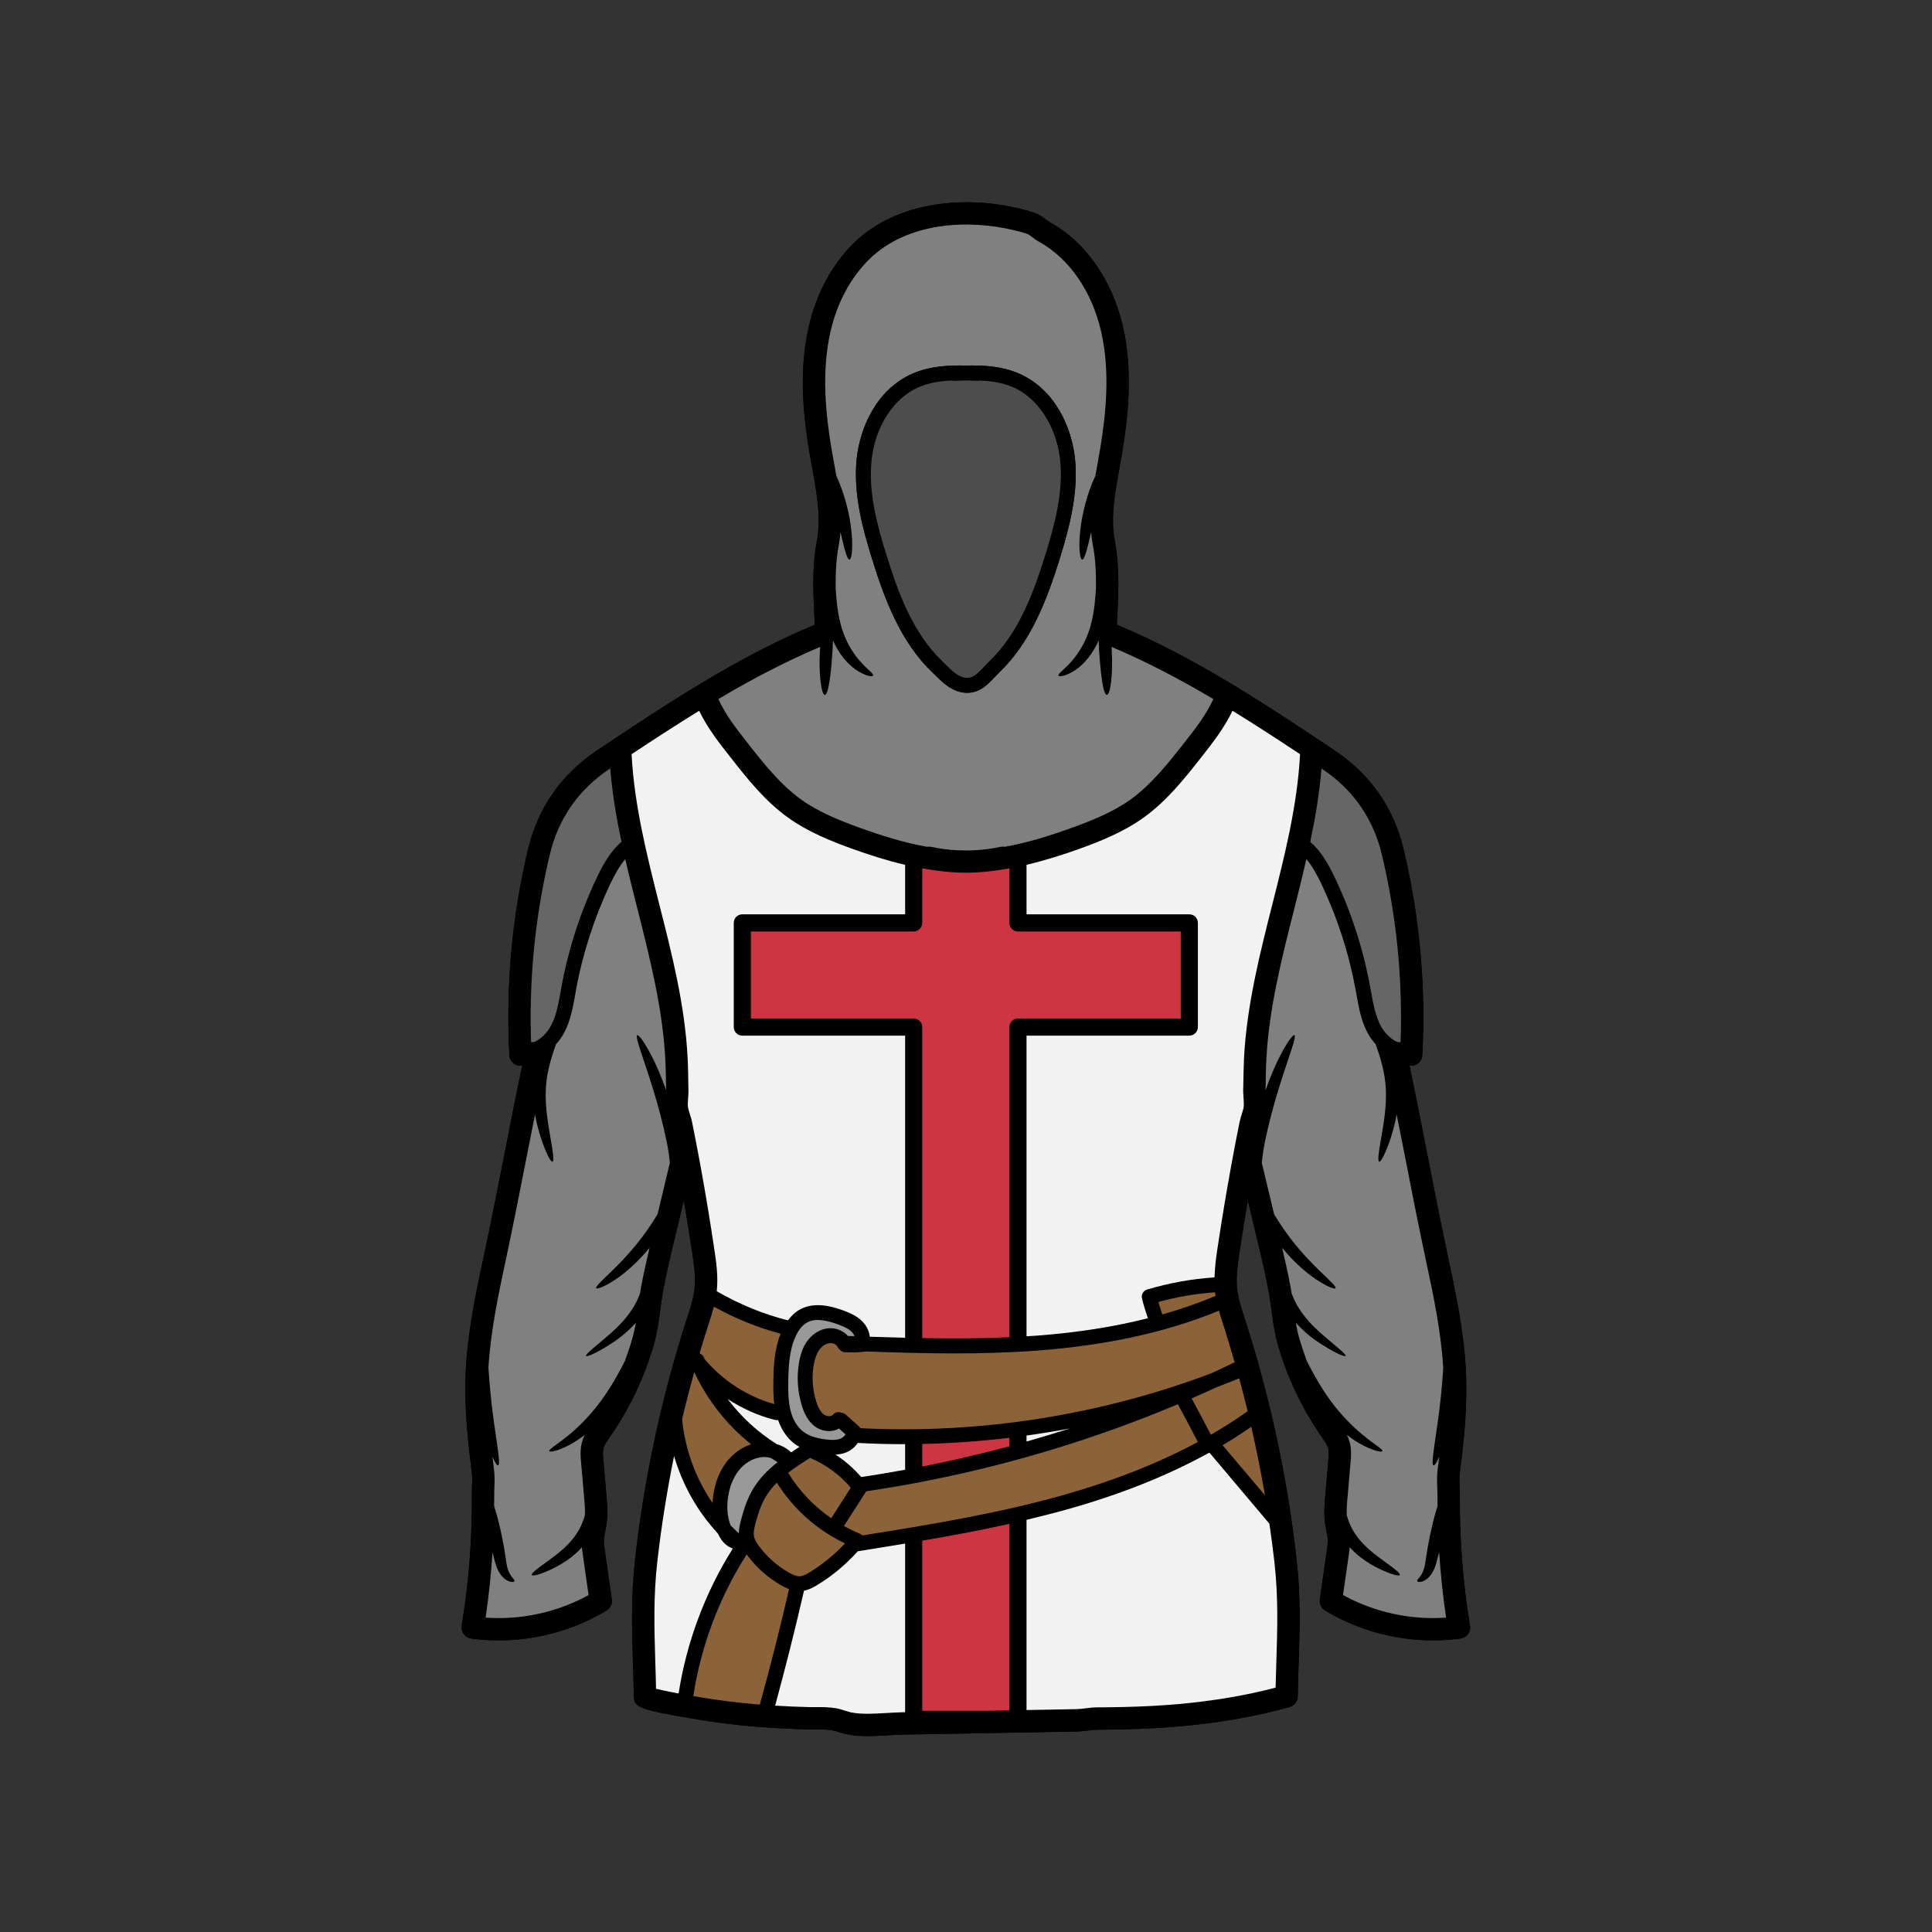 <svg xmlns="http://www.w3.org/2000/svg" xmlns:xlink="http://www.w3.org/1999/xlink" width="400" zoomAndPan="magnify" viewBox="0 0 300 300" height="400" preserveAspectRatio="xMidYMid meet" version="1.0"><rect x="0" y="0" width="300" height="300" fill="#333333" stroke="none"/><defs><clipPath id="9934b9c6b9"><path d="M 71.699 31 L 228.449 31 L 228.449 270 L 71.699 270 Z M 71.699 31 " clip-rule="nonzero"/></clipPath></defs><g clip-path="url(#9934b9c6b9)"><path fill="#000000" d="M 73.27 232.312 C 73.316 239.035 72.789 245.812 71.688 252.434 C 71.617 252.891 71.734 253.371 72.012 253.75 C 72.293 254.129 72.703 254.371 73.168 254.434 C 74.59 254.625 76.02 254.719 77.438 254.719 C 83.305 254.719 89.117 253.121 94.176 250.082 C 94.781 249.727 95.102 249.043 95 248.355 L 93.922 240.797 C 93.828 240.168 93.75 239.594 93.773 239.059 C 93.797 238.656 93.891 238.191 93.992 237.711 C 94.062 237.359 94.133 237.012 94.176 236.664 C 94.418 235.035 94.27 233.414 94.148 231.988 L 93.703 226.934 C 93.633 226.148 93.551 225.328 93.75 224.723 C 93.898 224.273 94.238 223.801 94.59 223.297 L 94.676 223.164 C 97.754 218.762 100.066 213.883 101.559 208.676 C 102.055 206.914 102.289 205.148 102.52 203.441 C 102.637 202.512 102.762 201.59 102.922 200.664 C 103.438 197.867 104.102 195.043 104.762 192.324 L 106.184 186.414 C 106.648 189.129 107.082 191.852 107.496 194.547 C 107.82 196.68 108.039 198.457 107.836 200.191 C 107.68 201.613 107.223 203.031 106.742 204.535 L 106.648 204.797 C 102.738 216.914 100.043 229.453 98.617 242.098 C 97.973 247.906 98.121 252.859 98.281 258.113 C 98.344 259.82 98.398 261.574 98.422 263.41 C 98.445 265.148 99.414 265.504 107.773 266.898 L 108.109 266.961 C 110.855 267.434 113.773 267.797 116.793 268.07 C 119.57 268.309 122.426 268.457 125.539 268.543 C 125.926 268.551 126.305 268.543 126.688 268.543 C 127.586 268.543 128.434 268.543 129.207 268.684 C 129.512 268.73 129.844 268.828 130.188 268.945 C 130.598 269.07 131.008 269.203 131.43 269.281 C 132.516 269.512 133.625 269.582 134.742 269.582 C 135.773 269.582 136.82 269.512 137.84 269.457 C 138.621 269.41 139.398 269.363 140.137 269.348 L 167.219 268.867 C 167.848 268.852 168.414 268.777 168.965 268.715 C 169.492 268.645 169.973 268.59 170.441 268.59 C 171.836 268.574 173.25 268.566 174.645 268.527 C 177.719 268.457 180.527 268.301 183.262 268.055 C 189.453 267.512 195.02 266.527 200.266 265.062 C 200.992 264.852 201.512 264.188 201.52 263.418 C 201.543 261.574 201.605 259.82 201.66 258.113 C 201.824 252.859 201.988 247.906 201.328 242.098 C 199.906 229.453 197.207 216.914 193.293 204.797 L 193.211 204.527 C 192.719 203.023 192.27 201.613 192.109 200.191 C 191.906 198.457 192.137 196.68 192.457 194.547 C 192.859 191.836 193.293 189.121 193.762 186.398 L 195.203 192.41 C 195.855 195.105 196.523 197.906 197.02 200.664 C 197.184 201.59 197.316 202.512 197.43 203.426 C 197.664 205.148 197.891 206.914 198.387 208.676 C 199.875 213.883 202.195 218.762 205.27 223.164 L 205.363 223.305 C 205.719 223.801 206.047 224.289 206.191 224.723 C 206.395 225.328 206.324 226.148 206.246 226.934 L 205.805 231.988 C 205.672 233.414 205.539 235.035 205.766 236.664 C 205.828 237.012 205.898 237.359 205.969 237.711 C 206.055 238.191 206.152 238.656 206.168 239.059 C 206.191 239.594 206.113 240.168 206.023 240.805 L 204.945 248.355 C 204.844 249.043 205.168 249.727 205.766 250.082 C 212.051 253.867 219.512 255.41 226.773 254.434 C 227.238 254.371 227.66 254.129 227.945 253.75 C 228.227 253.371 228.34 252.891 228.258 252.434 C 227.16 245.812 226.641 239.035 226.68 232.312 C 226.68 231.809 226.664 231.336 226.648 230.863 C 226.609 230.035 226.586 229.242 226.695 228.461 C 226.953 226.531 227.16 224.816 227.309 223.234 C 227.66 219.512 227.758 216.211 227.637 213.148 C 227.355 206.836 226.02 200.648 224.742 194.664 C 223.637 189.5 222.59 184.137 221.574 178.957 C 220.703 174.523 219.812 169.957 218.867 165.477 L 218.945 165.484 C 219.434 165.527 219.898 165.383 220.254 165.078 C 220.613 164.77 220.828 164.328 220.852 163.855 C 221.016 160.977 221.055 158.039 220.977 155.141 C 220.781 147.293 219.766 139.457 217.941 131.828 C 216.391 125.375 212.766 120.215 207.195 116.492 C 196.539 109.383 185.535 102.047 173.422 97.008 L 173.438 96.922 C 173.66 92.613 173.91 88.164 173.109 83.969 C 172.41 80.395 173.133 76.48 173.832 72.688 C 173.98 71.844 174.125 71.012 174.266 70.191 C 175.16 64.793 175.965 57.707 174.375 50.715 C 172.707 43.48 168.562 37.566 163.02 34.504 C 162.781 34.363 162.57 34.203 162.363 34.055 C 161.91 33.707 161.344 33.277 160.547 33.016 C 159.863 32.789 159.109 32.59 158.281 32.379 C 150.387 30.48 139.469 30.922 132.469 37.852 C 129.141 41.172 126.758 45.605 125.586 50.715 C 123.977 57.699 124.785 64.793 125.676 70.191 C 125.816 71.012 125.965 71.844 126.129 72.688 C 126.809 76.48 127.531 80.395 126.848 83.969 C 126.035 88.164 126.281 92.613 126.523 96.914 L 126.523 97.008 C 114.41 102.047 103.406 109.383 92.758 116.492 C 87.176 120.215 83.562 125.375 82.008 131.828 C 80.176 139.457 79.16 147.301 78.969 155.141 C 78.898 158.039 78.93 160.977 79.09 163.855 C 79.113 164.328 79.332 164.77 79.688 165.07 C 80.055 165.383 80.512 165.527 81 165.484 L 81.086 165.477 C 80.148 169.941 79.254 174.508 78.387 178.934 C 77.367 184.129 76.312 189.484 75.203 194.664 C 73.922 200.648 72.586 206.844 72.309 213.148 C 72.184 216.211 72.293 219.512 72.648 223.234 C 72.789 224.809 73 226.523 73.246 228.445 C 73.355 229.242 73.332 230.035 73.293 230.855 C 73.285 231.328 73.262 231.809 73.27 232.312 " fill-opacity="1" fill-rule="nonzero"/><path fill="#000000" d="M 96.504 130.719 C 95.707 126.965 95.07 123.176 94.758 119.336 C 94.734 119.344 94.707 119.359 94.684 119.367 C 89.848 122.594 86.727 127.066 85.387 132.641 C 83.617 140.039 82.621 147.629 82.438 155.219 C 82.375 157.426 82.391 159.645 82.469 161.848 L 82.973 161.801 C 84.043 161.312 84.965 160.352 85.508 159.352 C 86.371 157.785 86.695 155.961 87.039 154.039 L 87.176 153.281 C 88.258 147.41 90.094 141.695 92.664 136.301 C 93.625 134.27 94.766 132.207 96.504 130.719 Z M 102.102 188.555 L 104.012 180.578 C 103.848 178.508 103.281 175.941 102.551 173.145 C 100.781 166.305 98.445 161 98.941 160.746 C 99.316 160.527 101.613 164.023 103.438 169.312 L 103.422 168.871 C 103.406 167.414 103.383 165.91 103.305 164.453 C 102.906 156.645 100.922 148.82 99.012 141.246 C 98.352 138.656 97.691 136.043 97.094 133.402 C 96.141 134.531 95.402 135.906 94.742 137.293 C 92.285 142.512 90.484 148.023 89.445 153.699 L 89.32 154.441 C 88.953 156.465 88.59 158.559 87.551 160.457 C 87.199 161.094 86.781 161.66 86.324 162.164 C 85.672 164.023 84.887 166.406 84.758 169.059 C 84.609 172.082 85.191 174.895 85.523 176.949 C 85.891 178.996 86.059 180.312 85.789 180.391 C 85.531 180.461 84.91 179.297 84.199 177.297 C 83.801 176.152 83.359 174.707 83.078 173.059 C 82.645 175.25 82.219 177.445 81.785 179.609 C 80.766 184.812 79.703 190.184 78.594 195.395 C 77.398 200.953 76.188 206.684 75.84 212.395 C 75.934 213.699 76.035 215.133 76.195 216.637 C 76.777 222.59 77.887 227.375 77.344 227.539 C 77.184 227.59 76.848 227.094 76.469 226.195 C 76.531 226.77 76.609 227.359 76.684 227.988 C 76.832 229.074 76.801 230.043 76.77 230.98 C 76.754 231.406 76.73 231.832 76.746 232.289 C 76.746 232.809 76.723 233.328 76.723 233.848 C 77.137 235.121 77.578 236.801 77.957 238.68 C 78.168 239.703 78.34 240.688 78.469 241.586 C 78.594 242.492 78.688 243.207 78.883 243.75 C 79.246 244.836 79.945 245.23 79.891 245.492 C 79.859 245.625 79.602 245.719 79.145 245.586 C 78.711 245.461 78.121 245.066 77.656 244.383 C 77.191 243.719 76.926 242.82 76.707 241.949 C 76.633 241.648 76.547 241.32 76.477 241.004 C 76.258 244.406 75.91 247.805 75.406 251.184 C 80.945 251.578 86.535 250.355 91.398 247.68 L 90.484 241.293 C 90.438 240.965 90.398 240.609 90.359 240.254 C 89.848 240.84 89.297 241.336 88.754 241.766 C 87.676 242.609 86.609 243.199 85.711 243.633 C 83.902 244.492 82.699 244.789 82.582 244.57 C 82.445 244.316 83.445 243.562 85.004 242.445 C 86.543 241.316 88.715 239.773 89.988 237.391 C 90.359 236.703 90.625 235.98 90.824 235.266 C 90.863 234.297 90.777 233.281 90.684 232.289 L 90.242 227.234 C 90.148 226.203 90.035 224.934 90.453 223.66 C 90.555 223.352 90.668 223.07 90.809 222.809 C 90.195 223.281 89.582 223.699 89.016 224.031 C 86.898 225.281 85.371 225.559 85.293 225.328 C 85.176 225.062 86.449 224.344 88.234 222.902 C 90.012 221.469 92.246 219.211 94.176 216.305 C 95.332 214.582 96.273 212.844 97.051 211.289 C 97.484 210.117 97.879 208.93 98.215 207.73 C 98.43 206.961 98.602 206.188 98.734 205.395 C 97.754 206.504 96.699 207.379 95.762 208.062 C 93.004 209.969 91.137 210.746 91.012 210.551 C 90.832 210.301 92.484 209.078 94.891 206.984 C 96.07 205.922 97.414 204.582 98.43 202.859 C 98.797 202.262 99.098 201.59 99.371 200.883 C 99.414 200.605 99.461 200.332 99.508 200.055 C 99.891 197.93 100.379 195.82 100.867 193.75 C 99.137 195.867 97.289 197.496 95.777 198.543 C 93.984 199.766 92.703 200.238 92.578 200.031 C 92.262 199.543 96.535 196.551 100.191 191.441 C 100.906 190.461 101.535 189.484 102.102 188.555 Z M 113.797 240.445 C 113.422 240.328 113.059 240.137 112.734 239.863 C 112.223 239.453 111.809 238.871 111.469 238.121 C 108.293 234.703 105.965 230.547 104.668 226.078 C 103.574 231.516 102.691 236.988 102.07 242.477 C 101.441 248.035 101.598 252.648 101.75 258 C 101.797 259.379 101.844 260.773 101.867 262.23 C 102.48 262.379 103.551 262.629 105.375 262.961 C 106.602 255 109.504 247.262 113.797 240.445 Z M 112.781 227.066 C 113.797 225.723 115.16 224.746 116.637 224.266 C 112.871 221.281 109.855 217.434 107.805 213.062 C 107.129 215.488 106.492 217.918 105.918 220.375 C 106.363 225.043 108.016 229.547 110.652 233.406 C 110.676 233.035 110.684 232.656 110.746 232.273 C 111.012 230.266 111.715 228.461 112.781 227.066 Z M 120.09 214.496 C 120.113 212.164 120.254 209.504 121.215 207.102 C 117.59 206.133 114.121 204.719 110.848 202.898 C 110.605 203.82 110.328 204.719 110.039 205.598 L 109.953 205.867 C 109.496 207.262 109.062 208.676 108.652 210.086 C 108.676 210.117 108.699 210.164 108.73 210.203 C 108.969 210.316 109.195 210.512 109.297 210.793 C 109.34 210.883 109.387 210.961 109.426 211.055 C 112.234 214.379 116.031 216.848 120.23 218.031 C 120.082 216.832 120.066 215.645 120.09 214.496 Z M 120.75 227.043 C 120.395 226.832 120.043 226.613 119.688 226.391 C 119.168 226.25 118.625 226.195 118.078 226.289 C 116.785 226.484 115.52 227.273 114.633 228.445 C 113.812 229.539 113.254 230.965 113.035 232.586 C 112.824 234.16 112.965 235.625 113.438 236.848 C 113.859 237.281 114.285 237.711 114.727 238.113 C 114.734 237.359 114.898 236.633 115.086 235.949 C 115.473 234.469 116.008 232.746 116.953 231.172 C 117.949 229.523 119.289 228.18 120.75 227.043 Z M 122.52 246.758 C 122.117 246.602 121.734 246.41 121.395 246.223 C 119.352 245.066 117.52 243.477 116.102 241.586 C 116.055 241.516 116 241.453 115.945 241.375 C 111.699 248.012 108.844 255.57 107.656 263.363 C 107.891 263.402 108.109 263.434 108.348 263.48 L 108.699 263.543 C 111.359 264 114.176 264.355 117.094 264.613 C 117.398 264.652 117.699 264.66 117.988 264.684 C 119.625 258.75 121.152 252.734 122.52 246.758 Z M 122.852 225.516 C 123.289 225.227 123.715 224.949 124.141 224.668 C 123.891 224.543 123.652 224.391 123.426 224.227 C 122.262 223.375 121.363 222.055 120.812 220.488 C 120.734 220.496 120.68 220.52 120.625 220.52 C 120.531 220.52 120.438 220.504 120.348 220.488 C 117.723 219.84 115.246 218.707 112.988 217.242 C 115.07 220 117.645 222.375 120.586 224.227 C 121.449 224.5 122.223 224.926 122.852 225.516 Z M 125.723 244.145 C 127.75 242.895 129.59 241.391 131.211 239.656 C 126.871 237.594 123.18 234.305 120.625 230.227 C 119.973 230.887 119.398 231.594 118.934 232.367 C 118.133 233.691 117.668 235.219 117.312 236.547 C 117.133 237.246 116.969 237.926 117.07 238.516 C 117.172 239.113 117.566 239.703 117.941 240.191 C 119.176 241.82 120.758 243.207 122.543 244.215 C 123.055 244.5 123.652 244.789 124.195 244.766 C 124.684 244.742 125.234 244.43 125.723 244.145 Z M 129.078 235.754 L 132.102 231.012 C 130.41 229.004 128.199 227.383 125.77 226.383 C 124.66 227.086 123.48 227.84 122.379 228.691 C 124.094 231.5 126.383 233.895 129.078 235.754 Z M 131.668 207.449 C 132.012 207.457 132.352 207.473 132.684 207.48 C 132.57 207.188 132.367 206.883 132.051 206.629 C 131.52 206.18 130.77 205.891 130.109 205.645 C 128.648 205.117 126.781 204.598 125.391 205.324 C 124.496 205.781 123.891 206.75 123.559 207.473 C 122.559 209.637 122.441 212.141 122.402 214.535 C 122.379 216.016 122.395 217.574 122.75 219.008 C 123.109 220.473 123.84 221.66 124.801 222.359 C 125.586 222.949 126.672 223.305 128.199 223.516 C 128.938 223.605 129.781 223.66 130.465 223.414 C 130.84 223.273 131.141 223.004 131.289 222.73 L 130.289 221.824 C 129.82 222.078 129.285 222.219 128.766 222.219 C 128.004 222.219 127.238 221.98 126.648 221.574 C 125.375 220.691 124.824 219.273 124.52 218.289 C 123.848 216.141 123.691 213.832 124.07 211.598 C 124.289 210.281 124.676 209.219 125.25 208.371 C 126.051 207.211 127.215 206.441 128.465 206.27 C 129.691 206.109 130.906 206.582 131.668 207.449 Z M 140.547 207.73 L 140.547 160.816 L 115.27 160.816 C 114.527 160.816 113.938 160.211 113.938 159.488 L 113.938 143.309 C 113.938 142.566 114.527 141.977 115.27 141.977 L 140.547 141.977 L 140.547 134.293 C 137.621 133.609 134.852 132.703 132.391 131.82 C 129.039 130.617 125.508 129.191 122.441 127.012 C 118.762 124.383 116.016 120.895 113.363 117.508 C 111.691 115.391 109.855 113.051 108.566 110.367 C 105.02 112.555 101.52 114.824 98.074 117.113 C 98.469 124.949 100.449 132.797 102.363 140.395 C 104.336 148.125 106.363 156.125 106.773 164.273 C 106.859 165.793 106.867 167.336 106.891 168.809 L 106.906 169.32 C 106.906 169.715 106.883 170.141 106.844 170.562 C 106.812 171.113 106.773 171.629 106.844 172.012 C 106.914 172.328 107.02 172.645 107.105 172.965 C 107.238 173.367 107.387 173.816 107.48 174.305 C 107.922 176.484 108.332 178.672 108.742 180.855 C 109.543 185.238 110.281 189.672 110.926 194.043 C 111.203 195.891 111.547 198.199 111.297 200.504 C 114.75 202.504 118.461 204.039 122.332 205.023 C 122.332 205.023 122.348 205.023 122.355 205.023 C 122.922 204.262 123.574 203.66 124.328 203.277 C 126.547 202.125 129.141 202.836 130.906 203.473 C 131.738 203.773 132.707 204.172 133.531 204.852 C 134.422 205.59 134.961 206.559 135.059 207.566 C 136.875 207.621 138.707 207.684 140.547 207.73 Z M 140.547 228.219 L 140.547 224.242 C 140.477 224.242 140.406 224.25 140.336 224.25 C 137.953 224.25 135.57 224.188 133.184 224.055 C 132.762 224.723 132.102 225.266 131.281 225.574 C 130.77 225.77 130.25 225.84 129.742 225.871 C 131.219 226.84 132.57 228.02 133.734 229.352 C 136.008 229.02 138.273 228.629 140.547 228.219 Z M 140.547 265.875 L 140.547 239.688 C 138.117 240.09 135.711 240.477 133.312 240.863 C 133.273 240.871 133.242 240.871 133.207 240.871 C 131.375 242.902 129.277 244.68 126.926 246.105 C 126.336 246.469 125.645 246.852 124.848 246.996 C 123.48 252.953 121.969 258.938 120.363 264.852 C 122.047 264.961 123.785 265.031 125.625 265.078 C 125.965 265.086 126.312 265.078 126.672 265.078 C 127.68 265.078 128.742 265.078 129.82 265.254 C 130.34 265.348 130.816 265.504 131.234 265.645 C 131.535 265.738 131.824 265.82 132.133 265.898 C 133.781 266.234 135.734 266.102 137.629 266 C 138.469 265.945 139.281 265.898 140.074 265.883 Z M 156.742 224.574 L 156.742 223.258 C 152.242 223.801 147.727 224.117 143.207 224.219 L 143.207 227.723 C 147.766 226.832 152.273 225.777 156.742 224.574 Z M 156.742 265.582 L 156.742 236.625 C 152.242 237.617 147.719 238.469 143.207 239.23 L 143.207 265.645 L 153.609 265.645 Z M 159.398 223.84 C 161.648 223.203 163.891 222.527 166.109 221.816 C 163.875 222.234 161.648 222.598 159.398 222.91 Z M 183.348 158.156 L 183.348 144.637 L 158.07 144.637 C 157.332 144.637 156.742 144.031 156.742 143.309 L 156.742 134.836 C 155.672 135.027 154.594 135.191 153.5 135.309 C 153.195 135.34 152.902 135.379 152.59 135.402 C 152.43 135.41 152.266 135.434 152.094 135.434 C 151.402 135.48 150.715 135.516 150.031 135.516 C 150.008 135.516 150 135.516 149.977 135.516 C 149.961 135.516 149.938 135.516 149.914 135.516 C 149.23 135.516 148.539 135.48 147.855 135.434 C 147.695 135.434 147.523 135.41 147.359 135.402 C 147.051 135.379 146.746 135.34 146.445 135.309 C 145.344 135.191 144.273 135.027 143.207 134.836 L 143.207 143.309 C 143.207 144.031 142.602 144.637 141.875 144.637 L 116.598 144.637 L 116.598 158.156 L 141.875 158.156 C 142.602 158.156 143.207 158.746 143.207 159.488 L 143.207 207.781 C 147.719 207.867 152.242 207.852 156.742 207.645 L 156.742 159.488 C 156.742 158.746 157.332 158.156 158.07 158.156 Z M 186 223.91 C 184.992 221.941 183.953 219.977 182.895 218.047 C 167.398 224.566 151.164 229.105 134.492 231.57 C 134.492 231.586 134.492 231.586 134.484 231.594 L 131.047 236.957 C 131.855 237.406 132.684 237.816 133.555 238.168 C 133.695 238.23 133.809 238.328 133.91 238.422 C 144.363 236.754 155.129 235.004 165.441 232.059 C 173.203 229.84 179.992 227.141 186 223.91 Z M 183.867 115.367 C 185.559 113.219 187.297 111.004 188.406 108.551 C 183.309 105.52 178.039 102.754 172.605 100.449 C 172.605 100.574 172.613 100.707 172.629 100.848 C 172.855 104.754 172.402 107.918 171.875 107.902 C 171.316 107.902 170.914 104.785 170.664 100.953 C 170.648 100.473 170.625 99.984 170.602 99.527 C 170.602 99.527 170.586 99.527 170.57 99.512 C 169.688 101.551 168.32 103.117 167.078 103.977 C 165.59 105 164.441 105.133 164.363 104.91 C 164.238 104.637 165.117 104.078 166.18 102.926 C 167.242 101.793 168.461 99.984 169.176 97.738 C 169.898 95.457 170.051 93.242 170.16 91.613 C 170.168 91.48 170.168 91.363 170.184 91.238 C 170.207 88.961 170.105 86.719 169.695 84.625 C 169.57 83.969 169.492 83.309 169.438 82.641 C 168.84 85.168 168.422 86.914 168.043 86.891 C 167.523 86.883 167.266 82.953 168.508 78.316 C 168.941 76.625 169.516 75.105 170.09 73.883 C 170.191 73.277 170.301 72.664 170.418 72.066 C 170.547 71.246 170.703 70.43 170.844 69.625 C 171.676 64.539 172.449 57.895 170.984 51.492 C 169.547 45.219 166.031 40.133 161.336 37.535 C 160.918 37.305 160.57 37.047 160.281 36.812 C 159.957 36.574 159.699 36.387 159.473 36.309 C 158.871 36.109 158.211 35.922 157.473 35.754 C 150.496 34.062 140.902 34.387 134.922 40.32 C 132.043 43.172 129.984 47.031 128.961 51.492 C 127.492 57.887 128.27 64.539 129.102 69.625 C 129.238 70.43 129.395 71.246 129.543 72.066 C 129.652 72.664 129.758 73.277 129.867 73.883 C 130.434 75.113 131 76.625 131.438 78.316 C 132.676 82.953 132.422 86.883 131.902 86.891 C 131.52 86.914 131.102 85.168 130.512 82.641 C 130.457 83.309 130.371 83.969 130.25 84.625 C 129.844 86.719 129.742 88.961 129.758 91.238 C 129.773 91.363 129.781 91.48 129.781 91.613 C 129.891 93.242 130.055 95.457 130.77 97.738 C 131.488 99.984 132.699 101.793 133.781 102.926 C 134.828 104.078 135.711 104.637 135.578 104.91 C 135.504 105.133 134.355 105 132.871 103.977 C 131.621 103.117 130.266 101.551 129.371 99.512 C 129.355 99.527 129.355 99.527 129.348 99.527 C 129.324 99.984 129.301 100.473 129.277 100.953 C 129.047 104.785 128.625 107.902 128.082 107.902 C 127.555 107.918 127.09 104.754 127.324 100.848 C 127.332 100.707 127.348 100.574 127.355 100.449 C 121.906 102.754 116.652 105.52 111.547 108.551 C 112.656 111.004 114.387 113.219 116.078 115.367 C 118.586 118.562 121.191 121.855 124.453 124.191 C 127.184 126.129 130.441 127.438 133.555 128.555 C 136.797 129.727 140.312 130.844 143.938 131.492 C 144.156 131.453 144.379 131.453 144.613 131.5 C 145.98 131.805 147.359 131.965 148.734 132.035 C 148.836 132.035 148.945 132.035 149.043 132.035 C 149.371 132.051 149.68 132.059 150.008 132.059 C 150.254 132.059 150.496 132.051 150.734 132.051 C 150.922 132.035 151.094 132.035 151.273 132.027 C 152.621 131.965 153.988 131.797 155.332 131.5 C 155.562 131.453 155.789 131.445 156.012 131.492 C 159.629 130.844 163.152 129.727 166.391 128.555 C 169.5 127.438 172.762 126.129 175.492 124.191 C 178.75 121.855 181.359 118.562 183.867 115.367 Z M 188.762 201.23 C 188.73 201.047 188.691 200.859 188.668 200.664 C 185.699 200.875 182.75 201.379 179.875 202.168 C 180.062 202.812 180.258 203.465 180.488 204.109 C 183.383 203.285 186.141 202.324 188.762 201.23 Z M 191.527 211.621 C 191.586 211.598 191.656 211.598 191.727 211.574 C 191.176 209.668 190.602 207.758 190.004 205.867 L 189.902 205.59 C 189.688 204.906 189.469 204.215 189.273 203.52 C 181.164 206.859 171.938 208.891 161.113 209.715 C 156.82 210.039 152.496 210.156 148.176 210.156 C 143.59 210.156 138.996 210.016 134.469 209.859 C 133.766 209.953 133.051 210 132.344 210 C 131.949 210 131.551 209.992 131.164 209.969 C 130.824 209.93 130.551 209.777 130.348 209.527 C 130.242 209.434 130.133 209.309 130.062 209.156 C 129.875 208.754 129.301 208.488 128.766 208.574 C 128.191 208.637 127.586 209.055 127.176 209.668 C 126.781 210.234 126.516 211 126.344 211.992 C 126.035 213.852 126.168 215.793 126.734 217.598 C 127.059 218.637 127.461 219.32 127.969 219.668 C 128.426 219.977 129.094 219.984 129.332 219.691 C 129.676 219.273 130.242 219.164 130.707 219.391 C 130.914 219.414 131.141 219.488 131.312 219.645 L 133.375 221.48 C 133.469 221.559 133.531 221.66 133.594 221.77 C 152.039 222.707 170.781 219.777 188.086 213.25 C 189.234 212.723 190.383 212.18 191.527 211.621 Z M 193.738 219.133 C 193.316 217.418 192.883 215.723 192.418 214.023 C 191.285 214.488 190.152 214.938 189.004 215.367 C 187.684 215.977 186.355 216.566 185.031 217.148 C 186.047 219.008 187.047 220.895 188.027 222.785 C 190.02 221.629 191.922 220.414 193.738 219.133 Z M 189.848 224.414 L 196.422 232.188 C 195.816 228.629 195.102 225.086 194.305 221.559 C 192.859 222.543 191.387 223.5 189.848 224.414 Z M 198.191 258 C 198.363 252.648 198.504 248.035 197.883 242.477 C 197.656 240.516 197.391 238.547 197.113 236.602 L 187.816 225.582 C 187.793 225.582 187.754 225.59 187.73 225.59 C 181.43 229.066 174.273 231.941 166.078 234.273 C 163.867 234.895 161.633 235.461 159.398 235.996 L 159.398 265.535 L 167.148 265.395 C 167.602 265.387 168.051 265.324 168.539 265.27 C 169.145 265.195 169.758 265.117 170.426 265.117 C 171.797 265.109 173.188 265.102 174.57 265.062 C 177.555 264.992 180.297 264.844 182.957 264.613 C 188.453 264.117 193.41 263.277 198.074 262.055 C 198.105 260.656 198.145 259.316 198.191 258 Z M 197.578 140.395 C 199.496 132.797 201.473 124.949 201.871 117.113 C 198.426 114.824 194.934 112.555 191.379 110.367 C 190.098 113.051 188.266 115.391 186.598 117.508 C 183.938 120.895 181.188 124.383 177.504 127.012 C 174.445 129.191 170.914 130.617 167.57 131.82 C 165.094 132.703 162.332 133.594 159.398 134.293 L 159.398 141.977 L 184.68 141.977 C 185.41 141.977 186.008 142.566 186.008 143.309 L 186.008 159.488 C 186.008 160.211 185.41 160.816 184.68 160.816 L 159.398 160.816 L 159.398 207.496 C 159.91 207.457 160.43 207.441 160.941 207.402 C 167.242 206.93 172.969 206.031 178.246 204.695 C 177.914 203.727 177.602 202.742 177.355 201.75 C 177.348 201.742 177.355 201.711 177.355 201.688 C 177.348 201.688 177.348 201.688 177.348 201.68 C 177.16 201.07 177.504 200.426 178.117 200.246 C 181.484 199.23 184.969 198.602 188.477 198.363 C 188.523 198.34 188.547 198.316 188.594 198.293 C 188.637 196.773 188.832 195.301 189.02 194.043 C 189.68 189.641 190.414 185.199 191.207 180.855 C 191.609 178.672 192.023 176.484 192.465 174.305 C 192.559 173.848 192.699 173.398 192.836 172.965 C 192.93 172.645 193.039 172.328 193.102 172.012 C 193.172 171.629 193.133 171.113 193.102 170.562 C 193.07 170.141 193.039 169.715 193.039 169.32 L 193.055 168.809 C 193.078 167.336 193.102 165.793 193.172 164.273 C 193.598 156.125 195.621 148.125 197.578 140.395 Z M 217.477 161.848 C 217.562 159.645 217.57 157.426 217.508 155.219 C 217.328 147.629 216.328 140.023 214.559 132.641 C 213.215 127.059 210.098 122.594 205.262 119.367 C 205.238 119.359 205.215 119.344 205.199 119.336 C 204.883 123.176 204.246 126.965 203.453 130.719 C 205.176 132.207 206.324 134.27 207.281 136.301 C 209.855 141.695 211.695 147.41 212.766 153.281 L 212.906 154.031 C 213.254 155.961 213.582 157.777 214.434 159.352 C 214.977 160.344 215.895 161.312 216.965 161.801 Z M 223.762 216.637 C 223.91 215.133 224.027 213.715 224.105 212.41 C 223.762 206.684 222.543 200.953 221.348 195.395 C 220.238 190.191 219.191 184.82 218.176 179.633 C 217.742 177.461 217.305 175.25 216.871 173.059 C 216.586 174.707 216.141 176.152 215.754 177.297 C 215.031 179.297 214.41 180.461 214.156 180.391 C 213.898 180.312 214.055 178.996 214.426 176.949 C 214.77 174.895 215.336 172.082 215.188 169.059 C 215.062 166.406 214.273 164.023 213.621 162.164 C 213.16 161.66 212.758 161.094 212.395 160.457 C 211.367 158.559 210.988 156.457 210.633 154.434 L 210.5 153.699 C 209.461 148.023 207.676 142.512 205.199 137.293 C 204.539 135.906 203.801 134.531 202.855 133.402 C 202.25 136.043 201.59 138.656 200.945 141.238 C 199.023 148.805 197.043 156.645 196.641 164.453 C 196.562 165.91 196.547 167.414 196.523 168.871 L 196.516 169.312 C 198.332 164.023 200.629 160.527 201 160.746 C 201.496 161 199.16 166.305 197.391 173.145 C 196.664 175.941 196.098 178.508 195.934 180.57 L 197.844 188.555 C 198.41 189.484 199.047 190.461 199.75 191.441 C 203.406 196.551 207.691 199.543 207.379 200.031 C 207.242 200.238 205.969 199.766 204.184 198.543 C 202.652 197.496 200.809 195.867 199.086 193.75 C 199.582 195.844 200.055 197.953 200.434 200.055 C 200.48 200.332 200.527 200.605 200.574 200.883 C 200.855 201.59 201.156 202.262 201.512 202.859 C 202.547 204.582 203.871 205.922 205.051 206.984 C 207.457 209.078 209.109 210.301 208.941 210.551 C 208.809 210.746 206.938 209.969 204.184 208.062 C 203.242 207.379 202.203 206.504 201.219 205.395 C 201.352 206.188 201.512 206.961 201.73 207.73 C 202.078 208.938 202.469 210.117 202.902 211.289 C 203.688 212.844 204.625 214.582 205.766 216.305 C 207.699 219.211 209.934 221.469 211.719 222.902 C 213.496 224.344 214.77 225.062 214.652 225.328 C 214.574 225.559 213.062 225.281 210.926 224.031 C 210.359 223.699 209.762 223.281 209.133 222.809 C 209.273 223.07 209.398 223.352 209.492 223.66 C 209.91 224.934 209.793 226.203 209.699 227.234 L 209.266 232.289 C 209.164 233.281 209.086 234.297 209.125 235.266 C 209.32 235.98 209.586 236.703 209.957 237.391 C 211.23 239.773 213.418 241.316 214.945 242.445 C 216.508 243.562 217.5 244.316 217.359 244.57 C 217.242 244.789 216.055 244.492 214.234 243.633 C 213.332 243.199 212.27 242.609 211.199 241.766 C 210.648 241.336 210.098 240.84 209.586 240.254 C 209.555 240.609 209.508 240.957 209.461 241.277 L 208.543 247.68 C 213.426 250.355 219.012 251.578 224.547 251.184 C 224.051 247.805 223.691 244.406 223.469 241.004 C 223.398 241.32 223.32 241.648 223.234 241.949 C 223.02 242.82 222.754 243.719 222.289 244.383 C 221.84 245.066 221.25 245.461 220.797 245.586 C 220.348 245.719 220.094 245.625 220.055 245.492 C 220 245.23 220.703 244.836 221.062 243.75 C 221.266 243.207 221.348 242.492 221.48 241.586 C 221.621 240.688 221.785 239.703 222 238.68 C 222.383 236.801 222.809 235.121 223.227 233.848 C 223.227 233.328 223.203 232.809 223.211 232.289 C 223.211 231.848 223.188 231.406 223.18 230.996 C 223.141 230.043 223.109 229.074 223.258 227.988 C 223.344 227.359 223.414 226.77 223.492 226.195 C 223.102 227.094 222.762 227.59 222.598 227.539 C 222.07 227.375 223.164 222.59 223.762 216.637 Z M 228.258 252.434 C 228.34 252.891 228.227 253.371 227.945 253.75 C 227.66 254.129 227.238 254.371 226.773 254.434 C 219.512 255.41 212.051 253.867 205.766 250.082 C 205.168 249.727 204.844 249.043 204.945 248.355 L 206.023 240.805 C 206.113 240.168 206.191 239.594 206.168 239.059 C 206.152 238.656 206.055 238.191 205.969 237.711 C 205.898 237.359 205.828 237.012 205.766 236.664 C 205.539 235.035 205.672 233.414 205.805 231.988 L 206.246 226.934 C 206.324 226.148 206.395 225.328 206.191 224.723 C 206.047 224.289 205.719 223.801 205.363 223.305 L 205.27 223.164 C 202.195 218.762 199.875 213.883 198.387 208.676 C 197.891 206.914 197.656 205.148 197.43 203.426 C 197.316 202.512 197.184 201.59 197.02 200.664 C 196.523 197.906 195.855 195.105 195.203 192.41 L 193.762 186.398 C 193.293 189.121 192.859 191.836 192.457 194.547 C 192.137 196.68 191.906 198.457 192.109 200.191 C 192.27 201.613 192.719 203.023 193.211 204.527 L 193.293 204.797 C 197.207 216.914 199.906 229.453 201.328 242.098 C 201.988 247.906 201.824 252.859 201.66 258.113 C 201.605 259.82 201.543 261.574 201.52 263.418 C 201.512 264.188 200.992 264.852 200.266 265.062 C 195.02 266.527 189.453 267.512 183.262 268.055 C 180.527 268.301 177.711 268.457 174.645 268.527 C 173.25 268.566 171.836 268.574 170.441 268.59 C 169.973 268.59 169.492 268.645 168.965 268.715 C 168.414 268.777 167.848 268.852 167.219 268.867 L 140.137 269.348 C 139.398 269.363 138.621 269.41 137.84 269.457 C 136.82 269.512 135.773 269.582 134.734 269.582 C 133.625 269.582 132.516 269.512 131.43 269.281 C 131.008 269.203 130.598 269.07 130.188 268.945 C 129.844 268.828 129.512 268.73 129.207 268.684 C 128.434 268.543 127.586 268.543 126.688 268.543 C 126.305 268.543 125.926 268.551 125.539 268.543 C 122.426 268.457 119.57 268.309 116.793 268.07 C 113.773 267.797 110.855 267.434 108.109 266.961 L 107.773 266.898 C 99.414 265.504 98.445 265.148 98.422 263.41 C 98.398 261.574 98.344 259.82 98.281 258.113 C 98.121 252.859 97.973 247.906 98.617 242.098 C 100.043 229.453 102.738 216.914 106.648 204.797 L 106.742 204.535 C 107.223 203.031 107.68 201.613 107.836 200.191 C 108.039 198.457 107.82 196.68 107.496 194.547 C 107.082 191.852 106.648 189.129 106.184 186.414 L 104.762 192.324 C 104.102 195.043 103.438 197.867 102.922 200.664 C 102.762 201.59 102.637 202.512 102.52 203.441 C 102.289 205.148 102.055 206.914 101.559 208.676 C 100.066 213.883 97.754 218.762 94.676 223.164 L 94.59 223.297 C 94.238 223.801 93.898 224.273 93.75 224.723 C 93.551 225.328 93.633 226.148 93.703 226.934 L 94.148 231.988 C 94.27 233.414 94.418 235.035 94.176 236.664 C 94.133 237.012 94.062 237.359 93.992 237.711 C 93.891 238.191 93.797 238.656 93.773 239.059 C 93.75 239.594 93.828 240.168 93.922 240.797 L 95 248.355 C 95.102 249.043 94.781 249.727 94.176 250.082 C 89.117 253.121 83.305 254.719 77.438 254.719 C 76.02 254.719 74.59 254.625 73.168 254.434 C 72.703 254.371 72.293 254.129 72.012 253.75 C 71.734 253.371 71.617 252.891 71.688 252.434 C 72.789 245.812 73.316 239.035 73.27 232.312 C 73.262 231.809 73.285 231.328 73.293 230.855 C 73.332 230.035 73.355 229.242 73.246 228.445 C 73 226.523 72.789 224.809 72.648 223.234 C 72.293 219.512 72.184 216.211 72.309 213.148 C 72.586 206.844 73.922 200.648 75.203 194.664 C 76.312 189.484 77.367 184.129 78.387 178.934 C 79.254 174.508 80.148 169.949 81.086 165.477 L 81 165.484 C 80.512 165.527 80.055 165.383 79.688 165.07 C 79.332 164.77 79.113 164.328 79.09 163.855 C 78.93 160.977 78.898 158.039 78.969 155.141 C 79.16 147.301 80.176 139.457 82.008 131.828 C 83.562 125.375 87.176 120.215 92.758 116.492 C 103.406 109.383 114.41 102.047 126.523 97.008 L 126.523 96.914 C 126.281 92.613 126.035 88.164 126.848 83.969 C 127.531 80.395 126.809 76.48 126.129 72.688 C 125.965 71.844 125.816 71.012 125.676 70.191 C 124.785 64.793 123.977 57.699 125.586 50.715 C 126.758 45.605 129.141 41.172 132.469 37.852 C 139.469 30.922 150.387 30.48 158.281 32.379 C 159.109 32.59 159.863 32.789 160.547 33.016 C 161.344 33.277 161.91 33.707 162.363 34.055 C 162.57 34.203 162.781 34.363 163.02 34.504 C 168.562 37.566 172.707 43.48 174.375 50.715 C 175.965 57.707 175.16 64.793 174.266 70.191 C 174.125 71.012 173.98 71.844 173.832 72.688 C 173.133 76.48 172.41 80.395 173.109 83.969 C 173.91 88.164 173.66 92.613 173.438 96.922 L 173.422 97.008 C 185.535 102.047 196.539 109.383 207.195 116.492 C 212.766 120.215 216.391 125.375 217.941 131.828 C 219.766 139.457 220.781 147.293 220.984 155.141 C 221.055 158.039 221.016 160.977 220.852 163.855 C 220.828 164.328 220.613 164.77 220.254 165.078 C 219.898 165.383 219.434 165.527 218.945 165.484 L 218.867 165.477 C 219.812 169.957 220.703 174.523 221.574 178.957 C 222.59 184.137 223.637 189.5 224.742 194.664 C 226.02 200.648 227.355 206.836 227.637 213.148 C 227.758 216.211 227.66 219.512 227.309 223.234 C 227.16 224.816 226.953 226.531 226.695 228.461 C 226.586 229.242 226.609 230.035 226.648 230.863 C 226.664 231.336 226.68 231.809 226.68 232.312 C 226.641 239.035 227.16 245.812 228.258 252.434 " fill-opacity="1" fill-rule="nonzero"/></g><path fill="#808080" d="M 224.105 212.41 C 224.027 213.715 223.91 215.133 223.762 216.637 C 223.164 222.59 222.07 227.375 222.598 227.539 C 222.762 227.59 223.102 227.094 223.492 226.195 C 223.414 226.77 223.344 227.359 223.258 227.988 C 223.109 229.074 223.141 230.043 223.18 230.996 C 223.188 231.406 223.211 231.848 223.211 232.289 C 223.203 232.809 223.227 233.328 223.227 233.848 C 222.809 235.121 222.383 236.801 222 238.68 C 221.785 239.703 221.621 240.688 221.48 241.586 C 221.348 242.492 221.266 243.207 221.062 243.75 C 220.703 244.836 220 245.23 220.055 245.492 C 220.094 245.625 220.348 245.719 220.797 245.586 C 221.25 245.461 221.84 245.066 222.289 244.383 C 222.754 243.719 223.02 242.82 223.234 241.949 C 223.32 241.648 223.398 241.32 223.469 241.004 C 223.691 244.406 224.051 247.805 224.547 251.184 C 219.012 251.578 213.426 250.355 208.543 247.68 L 209.461 241.277 C 209.508 240.957 209.555 240.609 209.586 240.254 C 210.098 240.84 210.648 241.336 211.199 241.766 C 212.27 242.609 213.332 243.199 214.234 243.633 C 216.055 244.492 217.242 244.789 217.359 244.57 C 217.5 244.316 216.508 243.562 214.945 242.445 C 213.418 241.316 211.23 239.773 209.957 237.391 C 209.586 236.703 209.32 235.98 209.125 235.266 C 209.086 234.297 209.164 233.281 209.266 232.289 L 209.699 227.234 C 209.793 226.203 209.91 224.934 209.492 223.66 C 209.398 223.352 209.273 223.07 209.133 222.809 C 209.762 223.281 210.359 223.699 210.926 224.031 C 213.062 225.281 214.574 225.559 214.652 225.328 C 214.77 225.062 213.496 224.344 211.719 222.902 C 209.934 221.469 207.699 219.211 205.766 216.305 C 204.625 214.582 203.688 212.844 202.902 211.289 C 202.469 210.117 202.078 208.938 201.73 207.73 C 201.512 206.961 201.352 206.188 201.219 205.395 C 202.203 206.504 203.242 207.379 204.184 208.062 C 206.938 209.969 208.809 210.746 208.941 210.551 C 209.109 210.301 207.457 209.078 205.051 206.984 C 203.871 205.922 202.547 204.582 201.512 202.859 C 201.156 202.262 200.855 201.59 200.574 200.883 C 200.527 200.605 200.48 200.332 200.434 200.055 C 200.055 197.953 199.582 195.844 199.086 193.75 C 200.809 195.867 202.652 197.496 204.184 198.543 C 205.969 199.766 207.242 200.238 207.379 200.031 C 207.691 199.543 203.406 196.551 199.75 191.441 C 199.047 190.461 198.41 189.484 197.844 188.555 L 195.934 180.57 C 196.098 178.508 196.664 175.941 197.391 173.145 C 199.16 166.305 201.496 161 201 160.746 C 200.629 160.527 198.332 164.023 196.516 169.312 L 196.523 168.871 C 196.547 167.414 196.562 165.91 196.641 164.453 C 197.043 156.645 199.023 148.805 200.945 141.238 C 201.59 138.656 202.25 136.043 202.855 133.402 C 203.801 134.531 204.539 135.906 205.199 137.293 C 207.676 142.512 209.461 148.023 210.5 153.699 L 210.633 154.434 C 210.988 156.457 211.367 158.559 212.395 160.457 C 212.758 161.094 213.16 161.66 213.621 162.164 C 214.273 164.023 215.062 166.406 215.188 169.059 C 215.336 172.082 214.77 174.895 214.426 176.949 C 214.055 178.996 213.898 180.312 214.156 180.391 C 214.41 180.461 215.031 179.297 215.754 177.297 C 216.141 176.152 216.586 174.707 216.871 173.059 C 217.305 175.25 217.742 177.461 218.176 179.633 C 219.191 184.82 220.238 190.191 221.348 195.395 C 222.543 200.953 223.762 206.684 224.105 212.41 " fill-opacity="1" fill-rule="nonzero"/><path fill="#666666" d="M 217.508 155.219 C 217.57 157.426 217.562 159.645 217.477 161.848 L 216.965 161.801 C 215.895 161.312 214.977 160.344 214.434 159.352 C 213.582 157.777 213.254 155.961 212.906 154.031 L 212.766 153.281 C 211.695 147.41 209.855 141.695 207.281 136.301 C 206.324 134.27 205.176 132.207 203.453 130.719 C 204.246 126.965 204.883 123.176 205.199 119.336 C 205.215 119.344 205.238 119.359 205.262 119.367 C 210.098 122.594 213.215 127.059 214.559 132.641 C 216.328 140.023 217.328 147.629 217.508 155.219 " fill-opacity="1" fill-rule="nonzero"/><path fill="#f2f2f2" d="M 201.871 117.113 C 201.473 124.949 199.496 132.797 197.578 140.395 C 195.621 148.125 193.598 156.125 193.172 164.273 C 193.102 165.793 193.078 167.336 193.055 168.809 L 193.039 169.32 C 193.039 169.715 193.07 170.141 193.102 170.562 C 193.133 171.113 193.172 171.629 193.102 172.012 C 193.039 172.328 192.93 172.645 192.836 172.965 C 192.699 173.398 192.559 173.848 192.465 174.305 C 192.023 176.484 191.609 178.672 191.207 180.855 C 190.414 185.199 189.68 189.641 189.02 194.043 C 188.832 195.301 188.637 196.773 188.594 198.293 C 188.547 198.316 188.523 198.34 188.477 198.363 C 184.969 198.602 181.484 199.23 178.117 200.246 C 177.504 200.426 177.16 201.07 177.348 201.68 C 177.348 201.688 177.348 201.688 177.355 201.688 C 177.355 201.711 177.348 201.742 177.355 201.75 C 177.602 202.742 177.914 203.727 178.246 204.695 C 172.969 206.031 167.242 206.93 160.941 207.402 C 160.43 207.441 159.91 207.457 159.398 207.496 L 159.398 160.816 L 184.68 160.816 C 185.41 160.816 186.008 160.211 186.008 159.488 L 186.008 143.309 C 186.008 142.566 185.41 141.977 184.68 141.977 L 159.398 141.977 L 159.398 134.293 C 162.332 133.594 165.094 132.703 167.57 131.82 C 170.914 130.617 174.445 129.191 177.504 127.012 C 181.188 124.383 183.938 120.895 186.598 117.508 C 188.266 115.391 190.098 113.051 191.379 110.367 C 194.934 112.555 198.426 114.824 201.871 117.113 " fill-opacity="1" fill-rule="nonzero"/><path fill="#f2f2f2" d="M 197.883 242.477 C 198.504 248.035 198.363 252.648 198.191 258 C 198.145 259.316 198.105 260.656 198.074 262.055 C 193.41 263.277 188.453 264.117 182.957 264.613 C 180.297 264.844 177.555 264.992 174.57 265.062 C 173.188 265.102 171.797 265.109 170.426 265.117 C 169.758 265.117 169.145 265.195 168.539 265.27 C 168.051 265.324 167.602 265.387 167.148 265.395 L 159.398 265.535 L 159.398 235.996 C 161.633 235.461 163.867 234.895 166.078 234.273 C 174.273 231.941 181.43 229.066 187.73 225.59 C 187.754 225.59 187.793 225.582 187.816 225.582 L 197.113 236.602 C 197.391 238.547 197.656 240.516 197.883 242.477 " fill-opacity="1" fill-rule="nonzero"/><path fill="#8c6239" d="M 196.422 232.188 L 189.848 224.414 C 191.387 223.5 192.859 222.543 194.305 221.559 C 195.102 225.086 195.816 228.629 196.422 232.188 " fill-opacity="1" fill-rule="nonzero"/><path fill="#8c6239" d="M 192.418 214.023 C 192.883 215.723 193.316 217.418 193.738 219.133 C 191.922 220.414 190.02 221.629 188.027 222.785 C 187.047 220.895 186.047 219.008 185.031 217.148 C 186.355 216.566 187.684 215.977 189.004 215.367 C 190.152 214.938 191.285 214.488 192.418 214.023 " fill-opacity="1" fill-rule="nonzero"/><path fill="#8c6239" d="M 191.727 211.574 C 191.656 211.598 191.586 211.598 191.527 211.621 C 190.383 212.18 189.234 212.723 188.086 213.25 C 170.781 219.777 152.039 222.707 133.594 221.77 C 133.531 221.66 133.469 221.559 133.375 221.48 L 131.312 219.645 C 131.141 219.488 130.914 219.414 130.707 219.391 C 130.242 219.164 129.676 219.273 129.332 219.691 C 129.094 219.984 128.426 219.977 127.969 219.668 C 127.461 219.32 127.059 218.637 126.734 217.598 C 126.168 215.793 126.035 213.852 126.344 211.992 C 126.516 211 126.781 210.234 127.176 209.668 C 127.586 209.055 128.191 208.637 128.766 208.574 C 129.301 208.488 129.875 208.754 130.062 209.156 C 130.133 209.309 130.242 209.434 130.348 209.527 C 130.551 209.777 130.824 209.93 131.164 209.969 C 131.551 209.992 131.949 210 132.344 210 C 133.051 210 133.766 209.953 134.469 209.859 C 138.996 210.016 143.59 210.156 148.176 210.156 C 152.496 210.156 156.82 210.039 161.113 209.715 C 171.938 208.891 181.164 206.859 189.273 203.52 C 189.469 204.215 189.688 204.906 189.902 205.59 L 190.004 205.867 C 190.602 207.758 191.176 209.668 191.727 211.574 " fill-opacity="1" fill-rule="nonzero"/><path fill="#8c6239" d="M 188.668 200.664 C 188.691 200.859 188.73 201.047 188.762 201.23 C 186.141 202.324 183.383 203.285 180.488 204.109 C 180.258 203.465 180.062 202.812 179.875 202.168 C 182.75 201.379 185.699 200.875 188.668 200.664 " fill-opacity="1" fill-rule="nonzero"/><path fill="#808080" d="M 164.543 86.797 C 165.984 82.129 167.477 76.695 166.926 71.254 C 166.43 66.461 163.891 60.477 158.234 58.012 C 155.641 56.879 152.863 56.707 149.977 56.762 C 147.09 56.707 144.301 56.879 141.711 58.012 C 136.07 60.477 133.523 66.461 133.027 71.254 C 132.469 76.695 133.965 82.129 135.418 86.797 C 137.395 93.195 139.895 99.73 144.73 104.359 L 145.203 104.816 C 146.375 105.988 147.84 107.43 149.867 107.566 C 149.977 107.566 150.078 107.582 150.168 107.582 C 152.172 107.582 153.445 106.227 154.461 105.133 C 154.703 104.879 154.957 104.613 155.215 104.359 C 160.047 99.73 162.547 93.18 164.543 86.797 Z M 188.406 108.551 C 187.297 111.004 185.559 113.219 183.867 115.367 C 181.359 118.562 178.75 121.855 175.492 124.191 C 172.762 126.129 169.5 127.438 166.391 128.555 C 163.152 129.727 159.629 130.844 156.012 131.492 C 155.789 131.445 155.562 131.453 155.332 131.5 C 153.988 131.797 152.621 131.965 151.273 132.027 C 151.094 132.035 150.922 132.035 150.734 132.051 C 150.496 132.051 150.254 132.059 150.008 132.059 C 149.68 132.059 149.371 132.051 149.043 132.035 C 148.945 132.035 148.836 132.035 148.734 132.035 C 147.359 131.965 145.98 131.805 144.613 131.5 C 144.379 131.453 144.156 131.453 143.938 131.492 C 140.312 130.844 136.797 129.727 133.555 128.555 C 130.441 127.438 127.184 126.129 124.453 124.191 C 121.191 121.855 118.586 118.562 116.078 115.367 C 114.387 113.219 112.656 111.004 111.547 108.551 C 116.652 105.52 121.906 102.754 127.355 100.449 C 127.348 100.574 127.332 100.707 127.324 100.848 C 127.09 104.754 127.555 107.918 128.082 107.902 C 128.625 107.902 129.047 104.785 129.277 100.953 C 129.301 100.473 129.324 99.984 129.348 99.527 C 129.355 99.527 129.355 99.527 129.371 99.512 C 130.266 101.551 131.621 103.117 132.871 103.977 C 134.355 105 135.504 105.133 135.578 104.91 C 135.711 104.637 134.828 104.078 133.781 102.926 C 132.699 101.793 131.488 99.984 130.77 97.738 C 130.055 95.457 129.891 93.242 129.781 91.613 C 129.781 91.48 129.773 91.363 129.758 91.238 C 129.742 88.961 129.844 86.719 130.25 84.625 C 130.371 83.969 130.457 83.309 130.512 82.641 C 131.102 85.168 131.52 86.914 131.902 86.891 C 132.422 86.883 132.676 82.953 131.438 78.316 C 131 76.625 130.434 75.113 129.867 73.883 C 129.758 73.277 129.652 72.664 129.543 72.066 C 129.395 71.246 129.238 70.43 129.102 69.625 C 128.27 64.539 127.492 57.887 128.961 51.492 C 129.984 47.031 132.043 43.172 134.922 40.32 C 140.902 34.387 150.496 34.062 157.473 35.754 C 158.211 35.922 158.871 36.109 159.473 36.309 C 159.699 36.387 159.957 36.574 160.281 36.812 C 160.57 37.047 160.918 37.305 161.336 37.535 C 166.031 40.133 169.547 45.219 170.984 51.492 C 172.449 57.895 171.676 64.539 170.844 69.625 C 170.703 70.43 170.547 71.246 170.418 72.066 C 170.301 72.664 170.191 73.277 170.09 73.883 C 169.516 75.105 168.941 76.625 168.508 78.316 C 167.266 82.953 167.523 86.883 168.043 86.891 C 168.422 86.914 168.84 85.168 169.438 82.641 C 169.492 83.309 169.57 83.969 169.695 84.625 C 170.105 86.719 170.207 88.961 170.184 91.238 C 170.168 91.363 170.168 91.48 170.16 91.613 C 170.051 93.242 169.898 95.457 169.176 97.738 C 168.461 99.984 167.242 101.793 166.18 102.926 C 165.117 104.078 164.238 104.637 164.363 104.91 C 164.441 105.133 165.59 105 167.078 103.977 C 168.32 103.117 169.688 101.551 170.57 99.512 C 170.586 99.527 170.602 99.527 170.602 99.527 C 170.625 99.984 170.648 100.473 170.664 100.953 C 170.914 104.785 171.316 107.902 171.875 107.902 C 172.402 107.918 172.855 104.754 172.629 100.848 C 172.613 100.707 172.605 100.574 172.605 100.449 C 178.039 102.754 183.309 105.52 188.406 108.551 " fill-opacity="1" fill-rule="nonzero"/><path fill="#8c6239" d="M 182.895 218.047 C 183.953 219.977 184.992 221.941 186 223.91 C 179.992 227.141 173.203 229.84 165.441 232.059 C 155.129 235.004 144.363 236.754 133.91 238.422 C 133.809 238.328 133.695 238.23 133.555 238.168 C 132.684 237.816 131.855 237.406 131.047 236.957 L 134.484 231.594 C 134.492 231.586 134.492 231.586 134.492 231.57 C 151.164 229.105 167.398 224.566 182.895 218.047 " fill-opacity="1" fill-rule="nonzero"/><path fill="#cd3542" d="M 183.348 144.637 L 183.348 158.156 L 158.07 158.156 C 157.332 158.156 156.742 158.746 156.742 159.488 L 156.742 207.645 C 152.242 207.852 147.719 207.867 143.207 207.781 L 143.207 159.488 C 143.207 158.746 142.602 158.156 141.875 158.156 L 116.598 158.156 L 116.598 144.637 L 141.875 144.637 C 142.602 144.637 143.207 144.031 143.207 143.309 L 143.207 134.836 C 144.273 135.027 145.344 135.191 146.445 135.309 C 146.746 135.34 147.051 135.379 147.359 135.402 C 147.523 135.41 147.695 135.434 147.855 135.434 C 148.539 135.48 149.23 135.516 149.914 135.516 C 149.938 135.516 149.961 135.516 149.977 135.516 C 150 135.516 150.008 135.516 150.031 135.516 C 150.715 135.516 151.402 135.48 152.094 135.434 C 152.266 135.434 152.43 135.41 152.59 135.402 C 152.902 135.379 153.195 135.34 153.5 135.309 C 154.594 135.191 155.672 135.027 156.742 134.836 L 156.742 143.309 C 156.742 144.031 157.332 144.637 158.07 144.637 L 183.348 144.637 " fill-opacity="1" fill-rule="nonzero"/><path fill="#000000" d="M 162.332 86.117 C 163.703 81.672 165.141 76.5 164.621 71.484 C 164.078 66.285 161.211 61.824 157.316 60.129 C 155.727 59.43 153.988 59.168 152.148 59.09 C 152.023 59.137 151.891 59.145 151.746 59.145 C 151.156 59.105 150.566 59.09 149.977 59.074 C 149.387 59.09 148.797 59.105 148.199 59.145 C 148.051 59.145 147.926 59.137 147.801 59.09 C 145.973 59.168 144.227 59.43 142.633 60.129 C 138.738 61.824 135.875 66.285 135.332 71.484 C 134.82 76.5 136.238 81.672 137.629 86.117 C 139.391 91.789 141.656 98.219 146.336 102.691 L 146.824 103.18 C 147.832 104.156 148.867 105.188 150.023 105.258 C 151.047 105.312 151.746 104.66 152.77 103.559 C 153.047 103.258 153.328 102.969 153.617 102.691 C 158.289 98.219 160.562 91.781 162.332 86.117 Z M 166.926 71.254 C 167.477 76.695 165.984 82.129 164.543 86.797 C 162.547 93.18 160.047 99.73 155.215 104.359 C 154.957 104.613 154.703 104.879 154.461 105.133 C 153.445 106.227 152.172 107.582 150.168 107.582 C 150.078 107.582 149.977 107.566 149.867 107.566 C 147.84 107.43 146.375 105.988 145.203 104.816 L 144.73 104.359 C 139.895 99.73 137.395 93.195 135.418 86.797 C 133.965 82.129 132.469 76.695 133.027 71.254 C 133.523 66.461 136.07 60.477 141.711 58.012 C 144.301 56.879 147.09 56.707 149.977 56.762 C 152.863 56.707 155.641 56.879 158.234 58.012 C 163.891 60.477 166.43 66.461 166.926 71.254 " fill-opacity="1" fill-rule="nonzero"/><path fill="#4d4d4d" d="M 164.621 71.484 C 165.141 76.5 163.703 81.672 162.332 86.117 C 160.562 91.781 158.289 98.219 153.617 102.691 C 153.328 102.969 153.047 103.258 152.77 103.559 C 151.746 104.66 151.047 105.312 150.023 105.258 C 148.867 105.188 147.832 104.156 146.824 103.18 L 146.336 102.691 C 141.656 98.219 139.391 91.789 137.629 86.117 C 136.238 81.672 134.82 76.5 135.332 71.484 C 135.875 66.285 138.738 61.824 142.633 60.129 C 144.227 59.43 145.973 59.168 147.801 59.09 C 147.926 59.137 148.051 59.145 148.199 59.145 C 148.797 59.105 149.387 59.09 149.977 59.074 C 150.566 59.09 151.156 59.105 151.746 59.145 C 151.891 59.145 152.023 59.137 152.148 59.09 C 153.988 59.168 155.727 59.43 157.316 60.129 C 161.211 61.824 164.078 66.285 164.621 71.484 " fill-opacity="1" fill-rule="nonzero"/><path fill="#f2f2f2" d="M 166.109 221.816 C 163.891 222.527 161.648 223.203 159.398 223.84 L 159.398 222.91 C 161.648 222.598 163.875 222.234 166.109 221.816 " fill-opacity="1" fill-rule="nonzero"/><path fill="#cd3542" d="M 156.742 236.625 L 156.742 265.582 L 153.609 265.645 L 143.207 265.645 L 143.207 239.23 C 147.719 238.469 152.242 237.617 156.742 236.625 " fill-opacity="1" fill-rule="nonzero"/><path fill="#cd3542" d="M 156.742 223.258 L 156.742 224.574 C 152.273 225.777 147.766 226.832 143.207 227.723 L 143.207 224.219 C 147.727 224.117 152.242 223.801 156.742 223.258 " fill-opacity="1" fill-rule="nonzero"/><path fill="#f2f2f2" d="M 140.547 239.688 L 140.547 265.875 L 140.074 265.883 C 139.281 265.898 138.469 265.945 137.629 266 C 135.734 266.102 133.781 266.234 132.133 265.898 C 131.824 265.82 131.535 265.738 131.234 265.645 C 130.816 265.504 130.34 265.348 129.82 265.254 C 128.742 265.078 127.68 265.078 126.672 265.078 C 126.312 265.078 125.965 265.086 125.625 265.078 C 123.785 265.031 122.047 264.961 120.363 264.852 C 121.969 258.938 123.48 252.953 124.848 246.996 C 125.645 246.852 126.336 246.469 126.926 246.105 C 129.277 244.68 131.375 242.902 133.207 240.871 C 133.242 240.871 133.273 240.871 133.312 240.863 C 135.711 240.477 138.117 240.09 140.547 239.688 " fill-opacity="1" fill-rule="nonzero"/><path fill="#f2f2f2" d="M 140.547 224.242 L 140.547 228.219 C 138.273 228.629 136.008 229.02 133.734 229.352 C 132.57 228.02 131.219 226.84 129.742 225.871 C 130.25 225.84 130.77 225.77 131.281 225.574 C 132.102 225.266 132.762 224.723 133.184 224.055 C 135.57 224.188 137.953 224.25 140.336 224.25 C 140.406 224.25 140.477 224.242 140.547 224.242 " fill-opacity="1" fill-rule="nonzero"/><path fill="#f2f2f2" d="M 140.547 160.816 L 140.547 207.73 C 138.707 207.684 136.875 207.621 135.059 207.566 C 134.961 206.559 134.422 205.59 133.531 204.852 C 132.707 204.172 131.738 203.773 130.906 203.473 C 129.141 202.836 126.547 202.125 124.328 203.277 C 123.574 203.66 122.922 204.262 122.355 205.023 C 122.348 205.023 122.332 205.023 122.332 205.023 C 118.461 204.039 114.75 202.504 111.297 200.504 C 111.547 198.199 111.203 195.891 110.926 194.043 C 110.281 189.672 109.543 185.238 108.742 180.855 C 108.332 178.672 107.922 176.484 107.48 174.305 C 107.387 173.816 107.238 173.367 107.105 172.965 C 107.02 172.645 106.914 172.328 106.844 172.012 C 106.773 171.629 106.812 171.113 106.844 170.562 C 106.883 170.141 106.906 169.715 106.906 169.32 L 106.891 168.809 C 106.867 167.336 106.859 165.793 106.773 164.273 C 106.363 156.125 104.336 148.125 102.363 140.395 C 100.449 132.797 98.469 124.949 98.074 117.113 C 101.52 114.824 105.02 112.555 108.566 110.367 C 109.855 113.051 111.691 115.391 113.363 117.508 C 116.016 120.895 118.762 124.383 122.441 127.012 C 125.508 129.191 129.039 130.617 132.391 131.82 C 134.852 132.703 137.621 133.609 140.547 134.293 L 140.547 141.977 L 115.27 141.977 C 114.527 141.977 113.938 142.566 113.938 143.309 L 113.938 159.488 C 113.938 160.211 114.527 160.816 115.27 160.816 L 140.547 160.816 " fill-opacity="1" fill-rule="nonzero"/><path fill="#999999" d="M 132.684 207.48 C 132.352 207.473 132.012 207.457 131.668 207.449 C 130.906 206.582 129.691 206.109 128.465 206.27 C 127.215 206.441 126.051 207.211 125.25 208.371 C 124.676 209.219 124.289 210.281 124.07 211.598 C 123.691 213.832 123.848 216.141 124.52 218.289 C 124.824 219.273 125.375 220.691 126.648 221.574 C 127.238 221.98 128.004 222.219 128.766 222.219 C 129.285 222.219 129.82 222.078 130.289 221.824 L 131.289 222.73 C 131.141 223.004 130.84 223.273 130.465 223.414 C 129.781 223.66 128.938 223.605 128.199 223.516 C 126.672 223.305 125.586 222.949 124.801 222.359 C 123.84 221.66 123.109 220.473 122.75 219.008 C 122.395 217.574 122.379 216.016 122.402 214.535 C 122.441 212.141 122.559 209.637 123.559 207.473 C 123.891 206.75 124.496 205.781 125.391 205.324 C 126.781 204.598 128.648 205.117 130.109 205.645 C 130.77 205.891 131.52 206.18 132.051 206.629 C 132.367 206.883 132.57 207.188 132.684 207.48 " fill-opacity="1" fill-rule="nonzero"/><path fill="#8c6239" d="M 132.102 231.012 L 129.078 235.754 C 126.383 233.895 124.094 231.5 122.379 228.691 C 123.48 227.84 124.66 227.086 125.77 226.383 C 128.199 227.383 130.41 229.004 132.102 231.012 " fill-opacity="1" fill-rule="nonzero"/><path fill="#8c6239" d="M 131.211 239.656 C 129.59 241.391 127.75 242.895 125.723 244.145 C 125.234 244.43 124.684 244.742 124.195 244.766 C 123.652 244.789 123.055 244.5 122.543 244.215 C 120.758 243.207 119.176 241.82 117.941 240.191 C 117.566 239.703 117.172 239.113 117.07 238.516 C 116.969 237.926 117.133 237.246 117.312 236.547 C 117.668 235.219 118.133 233.691 118.934 232.367 C 119.398 231.594 119.973 230.887 120.625 230.227 C 123.18 234.305 126.871 237.594 131.211 239.656 " fill-opacity="1" fill-rule="nonzero"/><path fill="#f2f2f2" d="M 124.141 224.668 C 123.715 224.949 123.289 225.227 122.852 225.516 C 122.223 224.926 121.449 224.5 120.586 224.227 C 117.645 222.375 115.07 220 112.988 217.242 C 115.246 218.707 117.723 219.84 120.348 220.488 C 120.438 220.504 120.531 220.52 120.625 220.52 C 120.68 220.52 120.734 220.496 120.812 220.488 C 121.363 222.055 122.262 223.375 123.426 224.227 C 123.652 224.391 123.891 224.543 124.141 224.668 " fill-opacity="1" fill-rule="nonzero"/><path fill="#8c6239" d="M 121.395 246.223 C 121.734 246.41 122.117 246.602 122.52 246.758 C 121.152 252.734 119.625 258.75 117.988 264.684 C 117.699 264.66 117.398 264.652 117.094 264.613 C 114.176 264.355 111.359 264 108.699 263.543 L 108.348 263.48 C 108.109 263.434 107.891 263.402 107.656 263.363 C 108.844 255.57 111.699 248.012 115.945 241.375 C 116 241.453 116.055 241.516 116.102 241.586 C 117.52 243.477 119.352 245.066 121.395 246.223 " fill-opacity="1" fill-rule="nonzero"/><path fill="#999999" d="M 119.688 226.391 C 120.043 226.613 120.395 226.832 120.75 227.043 C 119.289 228.18 117.949 229.523 116.953 231.172 C 116.008 232.746 115.473 234.469 115.086 235.949 C 114.898 236.633 114.734 237.359 114.727 238.113 C 114.285 237.711 113.859 237.281 113.438 236.848 C 112.965 235.625 112.824 234.16 113.035 232.586 C 113.254 230.965 113.812 229.539 114.633 228.445 C 115.52 227.273 116.785 226.484 118.078 226.289 C 118.625 226.195 119.168 226.25 119.688 226.391 " fill-opacity="1" fill-rule="nonzero"/><path fill="#8c6239" d="M 121.215 207.102 C 120.254 209.504 120.113 212.164 120.09 214.496 C 120.066 215.645 120.082 216.832 120.23 218.031 C 116.031 216.848 112.234 214.379 109.426 211.055 C 109.387 210.961 109.34 210.883 109.297 210.793 C 109.195 210.512 108.969 210.316 108.73 210.203 C 108.699 210.164 108.676 210.117 108.652 210.086 C 109.062 208.676 109.496 207.262 109.953 205.867 L 110.039 205.598 C 110.328 204.719 110.605 203.82 110.848 202.898 C 114.121 204.719 117.59 206.133 121.215 207.102 " fill-opacity="1" fill-rule="nonzero"/><path fill="#8c6239" d="M 116.637 224.266 C 115.16 224.746 113.797 225.723 112.781 227.066 C 111.715 228.461 111.012 230.266 110.746 232.273 C 110.684 232.656 110.676 233.035 110.652 233.406 C 108.016 229.547 106.363 225.043 105.918 220.375 C 106.492 217.918 107.129 215.488 107.805 213.062 C 109.855 217.434 112.871 221.281 116.637 224.266 " fill-opacity="1" fill-rule="nonzero"/><path fill="#f2f2f2" d="M 112.734 239.863 C 113.059 240.137 113.422 240.328 113.797 240.445 C 109.504 247.262 106.602 255 105.375 262.961 C 103.551 262.629 102.48 262.379 101.867 262.23 C 101.844 260.773 101.797 259.379 101.75 258 C 101.598 252.648 101.441 248.035 102.07 242.477 C 102.691 236.988 103.574 231.516 104.668 226.078 C 105.965 230.547 108.293 234.703 111.469 238.121 C 111.809 238.871 112.223 239.453 112.734 239.863 " fill-opacity="1" fill-rule="nonzero"/><path fill="#808080" d="M 104.012 180.578 L 102.102 188.555 C 101.535 189.484 100.906 190.461 100.191 191.441 C 96.535 196.551 92.262 199.543 92.578 200.031 C 92.703 200.238 93.984 199.766 95.777 198.543 C 97.289 197.496 99.137 195.867 100.867 193.75 C 100.379 195.82 99.891 197.93 99.508 200.055 C 99.461 200.332 99.414 200.605 99.371 200.883 C 99.098 201.59 98.797 202.262 98.43 202.859 C 97.414 204.582 96.07 205.922 94.891 206.984 C 92.484 209.078 90.832 210.301 91.012 210.551 C 91.137 210.746 93.004 209.969 95.762 208.062 C 96.699 207.379 97.754 206.504 98.734 205.395 C 98.602 206.188 98.43 206.961 98.215 207.73 C 97.879 208.93 97.484 210.117 97.051 211.289 C 96.273 212.844 95.332 214.582 94.176 216.305 C 92.246 219.211 90.012 221.469 88.234 222.902 C 86.449 224.344 85.176 225.062 85.293 225.328 C 85.371 225.559 86.898 225.281 89.016 224.031 C 89.582 223.699 90.195 223.281 90.809 222.809 C 90.668 223.07 90.555 223.352 90.453 223.66 C 90.035 224.934 90.148 226.203 90.242 227.234 L 90.684 232.289 C 90.777 233.281 90.863 234.297 90.824 235.266 C 90.625 235.98 90.359 236.703 89.988 237.391 C 88.715 239.773 86.543 241.316 85.004 242.445 C 83.445 243.562 82.445 244.316 82.582 244.57 C 82.699 244.789 83.902 244.492 85.711 243.633 C 86.609 243.199 87.676 242.609 88.754 241.766 C 89.297 241.336 89.848 240.84 90.359 240.254 C 90.398 240.609 90.438 240.965 90.484 241.293 L 91.398 247.68 C 86.535 250.355 80.945 251.578 75.406 251.184 C 75.91 247.805 76.258 244.406 76.477 241.004 C 76.547 241.32 76.633 241.648 76.707 241.949 C 76.926 242.82 77.191 243.719 77.656 244.383 C 78.121 245.066 78.711 245.461 79.145 245.586 C 79.602 245.719 79.859 245.625 79.891 245.492 C 79.945 245.23 79.246 244.836 78.883 243.75 C 78.688 243.207 78.594 242.492 78.469 241.586 C 78.34 240.688 78.168 239.703 77.957 238.68 C 77.578 236.801 77.137 235.121 76.723 233.848 C 76.723 233.328 76.746 232.809 76.746 232.289 C 76.73 231.832 76.754 231.406 76.77 230.98 C 76.801 230.043 76.832 229.074 76.684 227.988 C 76.609 227.359 76.531 226.77 76.469 226.195 C 76.848 227.094 77.184 227.59 77.344 227.539 C 77.887 227.375 76.777 222.59 76.195 216.637 C 76.035 215.133 75.934 213.699 75.84 212.395 C 76.188 206.684 77.398 200.953 78.594 195.395 C 79.703 190.184 80.766 184.812 81.785 179.609 C 82.219 177.445 82.645 175.25 83.078 173.059 C 83.359 174.707 83.801 176.152 84.199 177.297 C 84.91 179.297 85.531 180.461 85.789 180.391 C 86.059 180.312 85.891 178.996 85.523 176.949 C 85.191 174.895 84.609 172.082 84.758 169.059 C 84.887 166.406 85.672 164.023 86.324 162.164 C 86.781 161.66 87.199 161.094 87.551 160.457 C 88.59 158.559 88.953 156.465 89.32 154.441 L 89.445 153.699 C 90.484 148.023 92.285 142.512 94.742 137.293 C 95.402 135.906 96.141 134.531 97.094 133.402 C 97.691 136.043 98.352 138.656 99.012 141.246 C 100.922 148.82 102.906 156.645 103.305 164.453 C 103.383 165.91 103.406 167.414 103.422 168.871 L 103.438 169.312 C 101.613 164.023 99.316 160.527 98.941 160.746 C 98.445 161 100.781 166.305 102.551 173.145 C 103.281 175.941 103.848 178.508 104.012 180.578 " fill-opacity="1" fill-rule="nonzero"/><path fill="#666666" d="M 94.758 119.336 C 95.07 123.176 95.707 126.965 96.504 130.719 C 94.766 132.207 93.625 134.27 92.664 136.301 C 90.094 141.695 88.258 147.41 87.176 153.281 L 87.039 154.039 C 86.695 155.961 86.371 157.785 85.508 159.352 C 84.965 160.352 84.043 161.312 82.973 161.801 L 82.469 161.848 C 82.391 159.645 82.375 157.426 82.438 155.219 C 82.621 147.629 83.617 140.039 85.387 132.641 C 86.727 127.066 89.848 122.594 94.684 119.367 C 94.707 119.359 94.734 119.344 94.758 119.336 " fill-opacity="1" fill-rule="nonzero"/></svg>